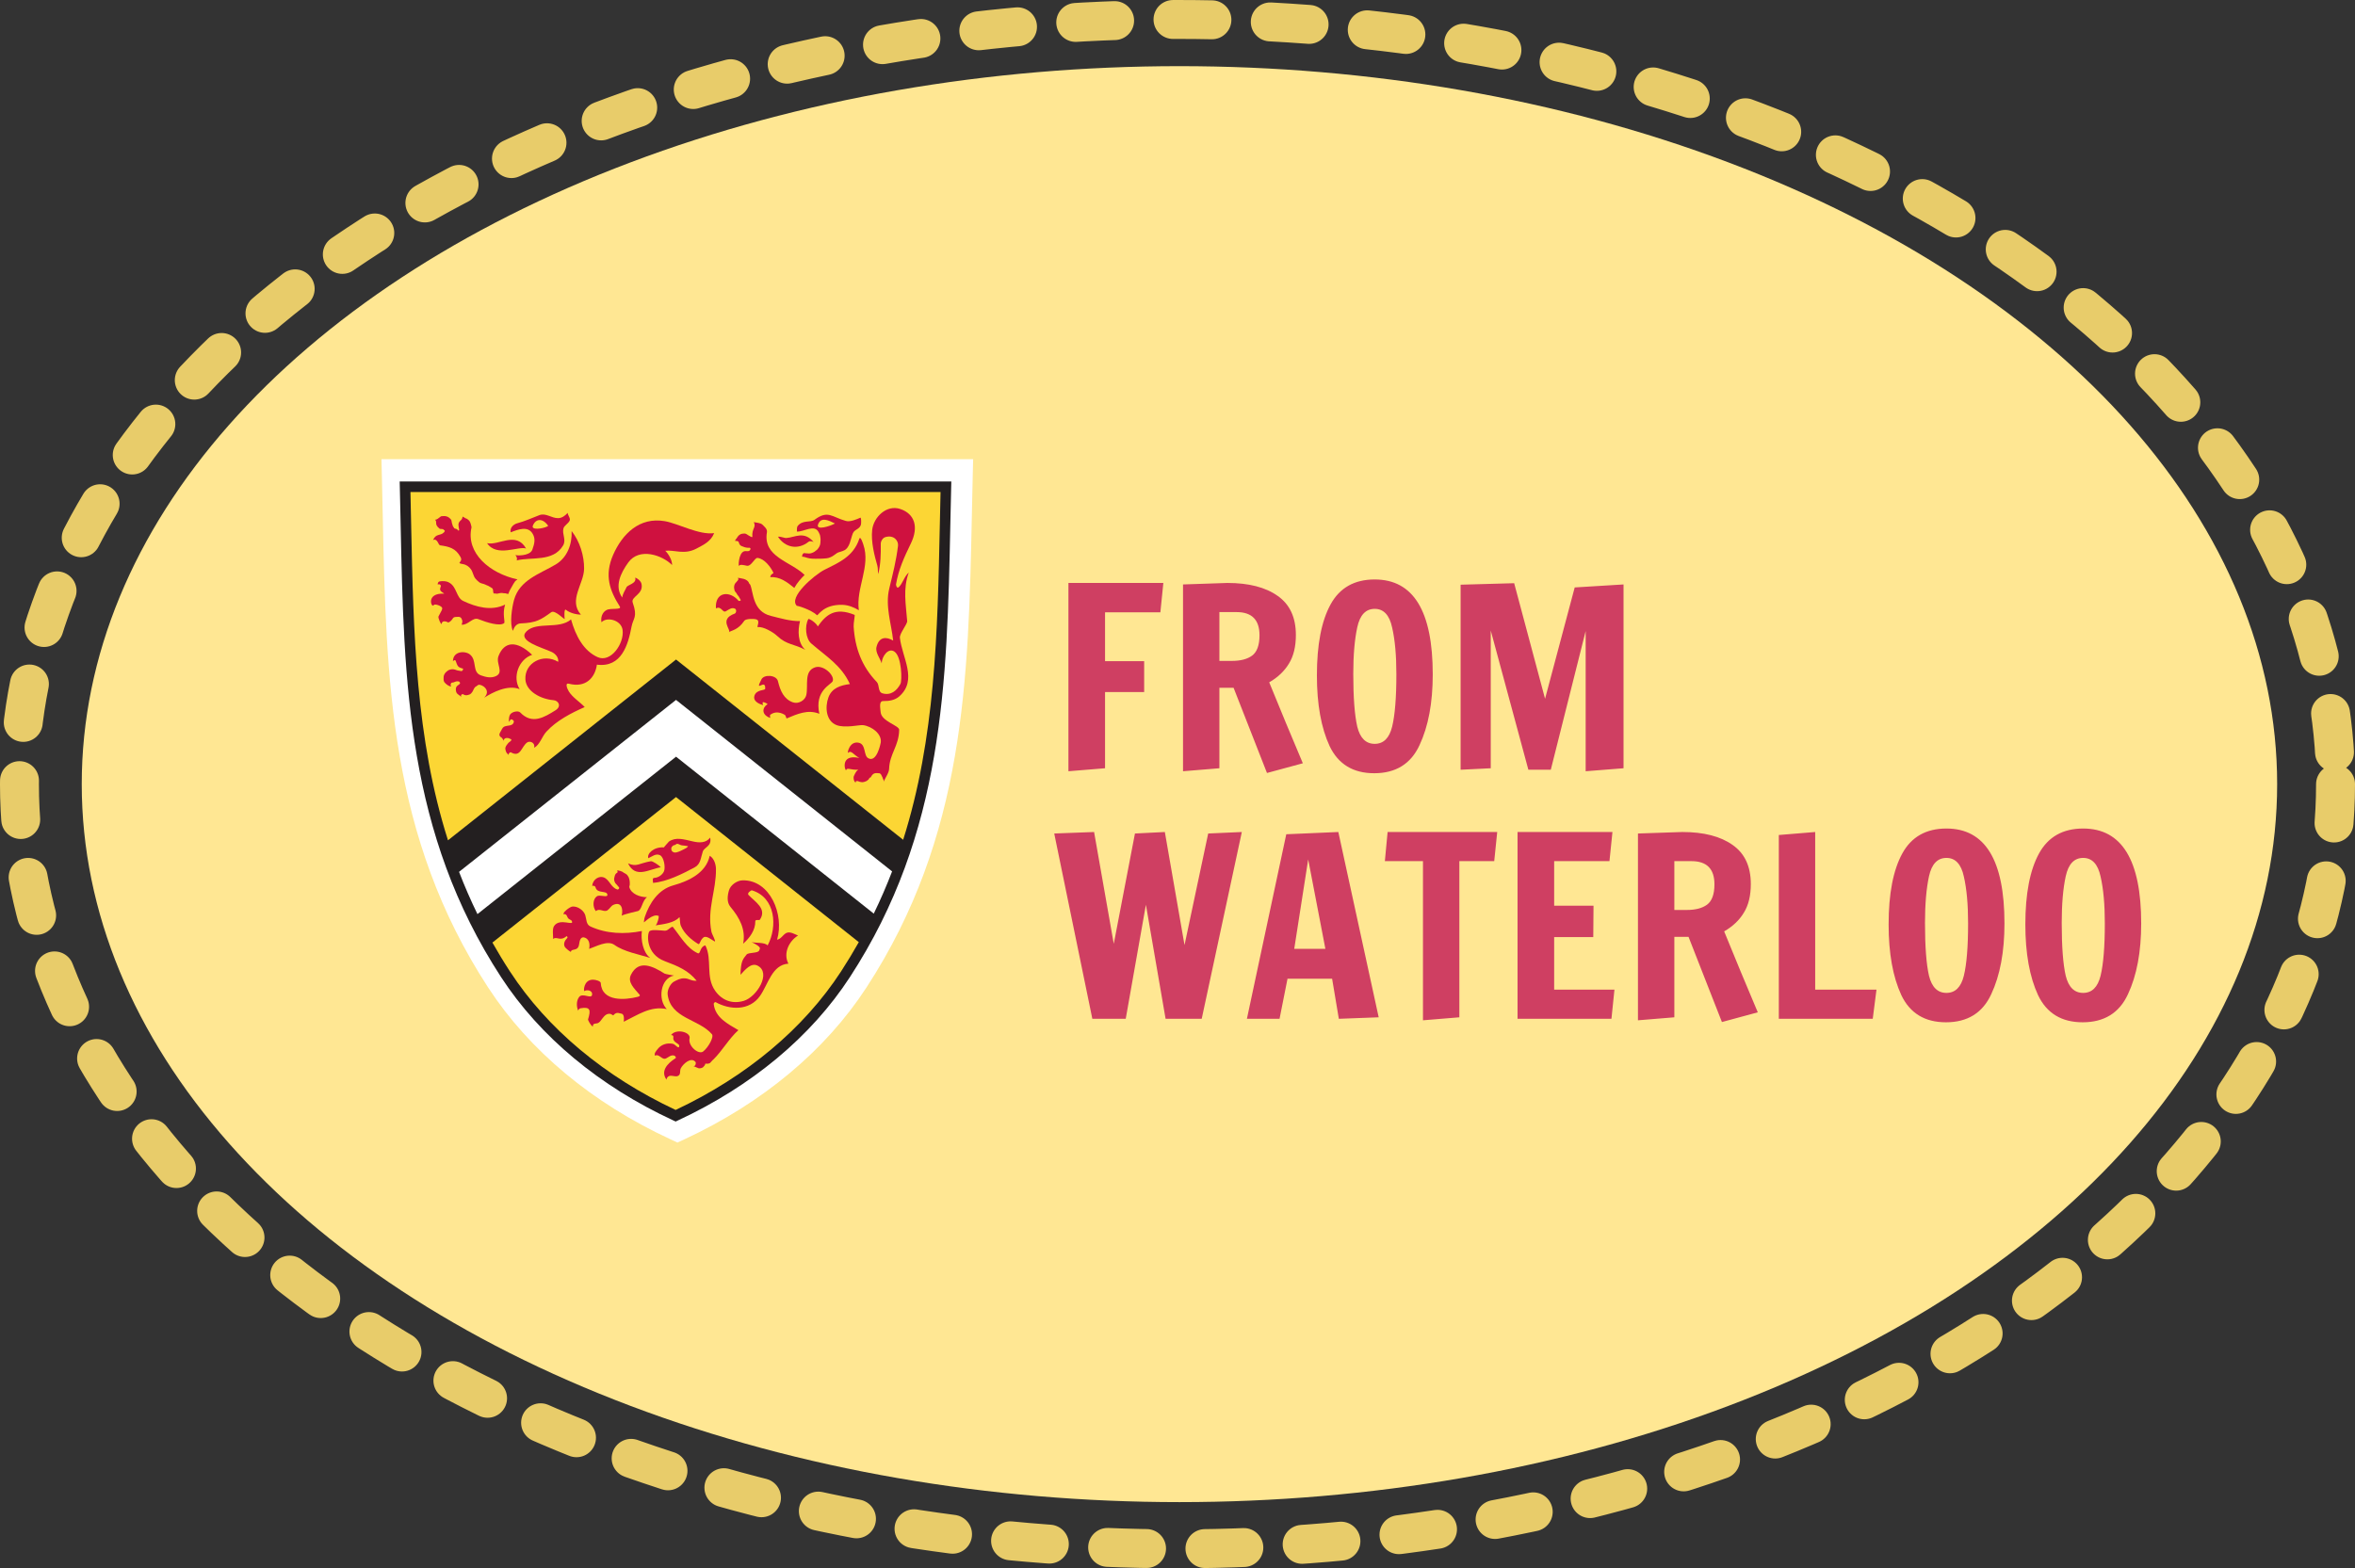 <svg width="605" height="403" viewBox="0 0 605 403" fill="none" xmlns="http://www.w3.org/2000/svg">
<rect x="0" y="0" width="605" height="403" fill="#333333" stroke="none"/>
<ellipse cx="302.5" cy="201.5" rx="297.5" ry="196.5" stroke="#E8CC6A" stroke-width="10" stroke-linecap="round" stroke-dasharray="10 15"/>
<ellipse cx="303" cy="201.5" rx="282" ry="184.5" fill="#FFE793"/>
<path d="M174.04 293.605L172.235 292.76C152.171 283.477 135.981 269.99 125.404 253.762C100.042 214.848 99.206 174.654 98.32 132.098C98.251 128.873 98.185 125.643 98.103 122.402L98 118H250L249.891 122.402C249.811 125.661 249.743 128.913 249.678 132.158C248.785 174.69 247.943 214.872 222.59 253.762C212.039 269.968 195.876 283.45 175.848 292.76L174.04 293.605Z" fill="white"/>
<path d="M173.691 170.398L114.138 217.28C104.567 187.635 104.831 156.642 104.062 125.078H243.006C242.238 156.719 242.596 187.589 232.958 217.303L173.691 170.398Z" fill="#FCD634"/>
<path d="M221.918 242.58C220.449 245.188 218.88 247.78 217.195 250.368C206.604 266.632 190.871 278.671 173.57 286.71C156.198 278.671 140.471 266.632 129.875 250.368C128.223 247.845 125.25 242.765 125.25 242.765L173.69 204.103L221.918 242.58Z" fill="#FCD634"/>
<path d="M132.923 148.877C125.885 147.383 119.623 142.15 121.133 135.513C121.148 135.45 120.862 133.797 120.254 133.57C120.207 133.55 120.108 133.365 120.005 133.335C119.736 133.266 119.513 133.148 119.287 132.989C119.21 132.929 118.88 132.818 118.88 132.701C118.754 132.975 118.78 133.228 118.592 133.47C118.527 133.558 118.425 133.695 118.324 133.747C118.199 133.813 118.189 133.93 118.091 134.017C117.563 134.551 117.845 135.352 117.928 135.961C117.951 136.114 118.017 136.301 117.83 136.335C117.604 136.373 117.784 136.275 117.525 136.114C117.463 136.076 117.372 135.977 117.305 135.945C117.197 135.893 116.757 135.834 116.685 135.728C116.604 135.611 116.64 135.573 116.534 135.48C116.289 135.261 116.266 134.825 116.088 134.372C116.057 134.294 115.986 133.902 115.986 133.813C115.986 133.365 114.837 132.643 115.283 133.013C115.436 133.14 115.257 132.83 114.647 132.679C114.257 132.581 113.806 132.603 113.372 132.657C113.28 132.671 113.198 132.746 113.132 132.794C112.685 133.14 112.27 133.552 111.69 133.58C111.785 133.518 111.839 133.632 111.882 133.683C112.158 134.043 111.957 134.481 112.121 134.877C112.286 135.263 112.567 135.559 112.895 135.824C113.216 136.076 113.775 135.746 114.02 136.182C114.02 136.168 114.545 136.305 114.029 136.822C113.083 137.777 112.031 137.005 111.247 138.774C112.433 138.261 112.567 140.071 113.072 140.138C115.34 140.449 117.065 140.849 118.31 143.15C119.071 144.551 116.947 144.618 118.869 144.947C119.844 145.112 120.496 145.607 120.99 146.297C121.506 147.021 121.578 147.994 122.13 148.674C122.533 149.156 122.685 149.255 123.169 149.661C123.388 149.842 124.086 150.025 124.348 150.089C124.608 150.16 124.765 150.29 125.014 150.381C125.28 150.479 125.559 150.572 125.783 150.757C125.971 150.914 126.453 151.079 126.564 151.296C126.761 151.684 126.604 152.078 126.812 152.464C126.874 152.571 127.173 152.478 127.299 152.516C127.417 152.561 127.684 152.575 127.758 152.561C128.218 152.456 128.33 152.426 128.673 152.386C129.197 152.325 129.137 152.486 129.816 152.456C129.959 152.456 130.018 152.561 130.213 152.561C130.344 152.561 130.573 152.703 130.611 152.583C130.816 151.935 131.154 151.314 131.536 150.684C131.913 150.057 131.882 149.997 132.363 149.339C132.306 149.359 132.982 148.883 132.923 148.877Z" fill="#CF113F"/>
<path d="M115.363 149.695C117.425 150.807 117.146 153.548 119.004 154.432C122.308 156.007 126.254 157.087 129.766 155.361C128.985 157.805 129.849 159.852 129.507 160.125C128.405 161.01 125.05 159.956 122.901 159.106C121.421 158.517 120.221 160.714 118.589 160.523C118.671 160.33 118.856 159.767 118.746 159.419C118.489 158.623 118.284 158.394 116.961 158.547C116.107 158.641 116.463 159.347 115.185 159.972C114.68 159.675 113.598 159.337 113.441 160.294C113.368 160.743 112.467 158.736 112.649 158.402C113.486 156.902 113.657 156.554 113.596 156.226C113.498 155.732 111.685 155.064 111.449 155.48C110.886 156.469 109.222 152.295 114.131 152.56C112.813 151.714 112.965 151.565 113.272 150.554C113.311 150.417 112.816 149.894 112.48 150.254C112.369 149.868 112.631 149.444 112.938 149.403C113.745 149.291 114.537 149.249 115.363 149.695Z" fill="#CF113F"/>
<path d="M125.132 139.581C128.113 140.266 132.568 136.42 135.153 140.954C133.245 140.258 127.597 143.283 125.132 139.581Z" fill="#CF113F"/>
<path d="M150.053 146.17C149.993 150.053 145.971 154.245 149.233 157.943C147.902 157.923 146.321 157.461 145.395 156.709C144.878 156.288 144.992 158.559 145.061 159.025C145.121 159.423 142.584 156.63 141.63 157.314C138.941 159.248 137.773 160.047 133.775 160.194C132.663 160.234 132.085 161.131 131.768 162.102C130.861 160.248 131.536 156.033 132.057 154.161C133.47 149.027 138.628 147.503 142.765 145.05C145.732 143.284 147.003 139.834 146.851 136.47C148.957 139.1 150.099 142.866 150.053 146.17Z" fill="#CF113F"/>
<path d="M131.122 189.89C131.624 190.004 131.252 190.42 131.053 190.545C130.641 190.821 130.358 191.154 130.097 191.567C129.899 191.868 129.761 192.2 129.836 192.576C129.887 192.856 129.981 193.103 130.085 193.354C130.15 193.511 130.295 193.598 130.413 193.728C130.46 193.779 130.641 194.006 130.645 194.026C130.535 193.632 131.087 193.236 131.216 193.31C133.777 194.8 133.927 191.786 135.461 190.766C136.114 190.326 137.587 190.833 137.205 192.164C138.735 191.351 139.187 189.292 140.381 188.005C143.015 185.142 146.706 183.244 150.211 181.695C148.943 180.348 147.077 179.218 146.131 177.678C145.663 176.916 145.104 175.415 146.139 175.693C150.447 176.819 152.864 174.189 153.343 170.797C159.724 171.621 161.382 165.591 162.243 161.03C162.659 158.82 163.872 158.627 162.546 154.855C161.997 153.282 165.38 152.765 164.805 150.043C164.642 149.291 163.715 148.537 163.164 148.446C163.687 149.912 161.229 150.284 160.962 150.883C160.548 151.82 159.942 152.574 159.86 153.56C157.78 150.684 159.464 147.221 161.414 144.525C164.264 140.602 170.17 142.665 172.657 145.195C172.701 143.924 171.718 142.309 170.908 141.531C173.232 141.233 175.756 142.649 178.927 140.97C180.759 139.994 182.607 139.16 183.465 136.998C179.572 137.535 174.294 134.539 170.789 133.926C164.246 132.794 159.86 137.25 157.519 142.572C155.187 147.885 156.682 151.852 159.211 155.824C159.845 156.825 156.967 156.166 155.829 156.757C154.722 157.326 154.271 158.693 154.522 159.9C155.916 158.402 159.614 159.327 159.945 161.889C160.403 165.347 156.915 170.382 153.546 168.872C149.94 167.253 147.898 163.449 146.7 159.172C143.621 161.826 137.921 159.632 135.274 162.226C132.755 164.692 139.197 166.363 141.704 167.525C142.627 167.957 143.554 168.9 143.401 170.067C139.474 167.758 134.743 170.376 134.975 174.571C135.151 177.708 138.988 179.66 142.186 179.924C143.515 180.03 144.318 181.516 142.698 182.528C139.859 184.299 136.695 186.28 133.635 183.073C133.125 182.536 131.293 182.87 130.929 183.847C130.751 184.318 130.694 185.047 130.769 185.53C130.934 185.24 131.128 184.824 131.387 184.856C131.69 184.895 132.057 185.212 132.016 185.436C131.75 187.016 129.685 185.995 129.044 187.219C129.031 187.243 128.998 187.267 128.982 187.294C128.943 187.396 128.887 187.483 128.842 187.573C128.422 188.406 127.846 188.928 128.877 189.576C128.85 189.423 129.388 190.239 129.376 190.38C129.427 189.626 130.213 189.638 130.213 189.638L130.669 189.686L131.122 189.89Z" fill="#CF113F"/>
<path d="M117.83 175.118C117.423 174.987 117.001 175.144 116.6 175.325C116.345 175.438 116.037 175.317 115.88 175.576C115.786 175.737 115.728 175.91 115.779 176.091C115.805 176.184 115.846 176.363 115.927 176.421C115.388 176.377 114.884 176.013 114.472 175.643C114.338 175.52 114.255 175.387 114.126 175.255C114.046 175.168 114.055 175.011 114 174.893C113.941 174.766 113.967 174.623 113.962 174.493C113.949 174.125 113.941 173.743 114.109 173.399C114.185 173.244 114.262 173.081 114.375 172.944C114.465 172.83 114.554 172.745 114.652 172.647C114.927 172.383 115.234 172.178 115.599 172.074C116.129 171.911 116.71 171.961 117.217 172.182C117.621 172.357 118.102 172.337 118.527 172.454C118.754 172.518 119.179 171.862 118.87 171.788C117.531 171.464 117.539 171.098 117.036 169.743C116.802 169.478 116.497 169.783 116.363 169.922C116.357 167.324 119.44 167.153 120.73 168.183C122.637 169.717 121.203 172.717 123.546 173.548C124.768 173.982 126.06 174.316 127.32 173.781C129.584 172.816 127.328 170.543 128.054 168.619C129.536 164.734 132.806 164.531 136.707 168.273C133.219 169.429 131.59 174.046 133.498 177.085C130.423 175.88 126.545 177.913 124.383 179.292C126.389 177.278 123.567 175.657 122.854 176.013L121.998 176.608C121.586 177.129 121.557 177.668 121.048 178.164C120.765 178.44 120.605 178.494 120.233 178.591C119.723 178.723 119.407 178.683 118.95 178.382C118.869 178.329 118.591 178.446 118.54 178.514C118.293 178.818 118.533 178.967 118.527 179.081C118.478 179.041 118.158 178.784 118.11 178.748C117.822 178.528 117.488 178.339 117.305 178.044C117.125 177.742 117.001 176.988 117.207 176.576C117.409 176.17 117.818 176.041 118.091 175.763C118.35 175.502 118.042 175.104 117.731 175.058" fill="#CF113F"/>
<path d="M192.701 140.829C192.976 141.006 192.679 141.509 192.363 141.597C191.987 141.702 191.462 141.543 191.134 141.672C189.669 142.211 189.665 145.818 189.866 145.402C190.087 144.939 191.169 145.241 191.868 145.38C193.001 145.609 193.857 143.311 194.601 143.373C196.365 143.532 198.01 145.724 198.681 147.163C198.804 147.427 197.943 147.437 197.887 148.324C200.288 148.096 202.317 149.655 204.05 151.081C204.897 149.613 205.747 148.704 206.706 147.745C203.097 144.23 195.922 143.146 197.028 136.743C197.175 135.923 196.246 135.199 195.834 134.795C195.367 134.35 194.304 134.322 193.652 134.169C194.338 135.589 193.101 135.728 193.28 137.978C193.28 138.05 193.075 138.002 192.997 137.972C192.566 137.785 192.2 137.517 191.786 137.26C191.416 137.029 191.068 137.089 190.658 137.151C190.407 137.186 190.181 137.3 189.97 137.451C189.628 137.694 189.453 138.01 189.218 138.358C189.17 138.418 189.124 138.493 189.071 138.549C188.993 138.627 188.84 138.871 188.83 138.991C189.017 138.973 189.6 139.017 189.699 139.174C189.866 139.436 189.872 139.737 190.071 139.987C190.318 140.302 190.525 140.312 190.885 140.463C191.448 140.701 191.949 140.805 192.562 140.753" fill="#CF113F"/>
<path d="M202.033 138.249C204.288 138.084 206.522 136.355 209.013 139.277C208.551 139.06 208.018 138.983 207.736 139.208C204.979 141.43 201.631 140.678 199.866 137.925C200.584 137.811 201.452 138.293 202.033 138.249Z" fill="#CF113F"/>
<path d="M211.784 146.427C215.488 144.555 219.23 143.049 220.754 138.456C221.052 137.56 221.738 139.792 221.782 139.918C223.739 145.525 219.835 151.093 220.638 156.815C219.335 156.017 217.867 155.468 216.435 155.426C211.352 155.277 210.147 158.37 209.86 158.08C208.464 156.673 204.461 155.464 204.752 155.728C202.375 153.532 209.234 147.73 211.784 146.427Z" fill="#CF113F"/>
<path d="M201.661 183.739C202.17 184.519 201.494 183.294 202.071 184.625C204.752 183.503 207.527 182.219 210.491 183.423C209.178 177.394 213.577 175.929 213.925 175.026C214.484 173.582 211.544 170.704 209.326 171.507C206.499 172.518 207.676 176.087 207.145 178.585C206.851 179.964 205.14 180.978 203.72 180.487C201.38 179.681 200.441 177.501 199.861 175.056C199.475 173.427 196.306 173.23 195.623 174.563C193.676 178.346 196.779 174.125 196.576 176.998C196.544 177.483 194.303 177.117 193.801 178.82C193.461 179.98 194.561 180.757 195.946 181.165C196.2 181.237 195.677 180.59 196.027 180.447C196.276 180.348 197.294 180.893 197.171 180.96C195.838 181.776 195.498 183.664 197.881 184.487C197.897 184.493 197.708 183.807 197.887 183.672C199.749 182.285 201.689 183.787 201.693 183.739" fill="#CF113F"/>
<path d="M161.346 221.86C163.574 222.887 164.296 221.781 167.225 221.309C167.636 221.239 169.285 222.315 169.763 222.862C166.827 223.328 163.254 225.886 161.346 221.86Z" fill="#CF113F"/>
<path d="M160.153 224.205C160.016 224.052 159.824 223.992 159.642 223.921C159.463 223.835 159.265 223.769 159.054 223.744C159.003 223.728 158.634 223.645 158.577 223.627C158.565 223.756 158.734 224.099 158.637 224.185C158.404 224.404 158.319 224.35 158.131 224.633C158.062 224.746 157.99 224.857 157.96 224.981C157.907 225.236 157.795 225.532 157.764 225.821C157.754 225.972 157.815 226.32 157.848 226.451C157.867 226.525 158.024 226.843 158.07 226.929C158.07 226.929 158.426 227.311 158.406 227.295C158.818 227.716 158.48 227.468 158.989 227.975C159.248 228.218 158.871 228.643 158.621 228.577C156.898 228.075 156.656 226.072 155.085 225.461C153.942 225.022 152.299 225.908 152.124 227.649C152.511 227.539 152.912 227.684 152.988 228.006C153.408 229.757 155.979 228.713 156.039 229.946C156.085 230.756 154.117 229.809 153.34 230.324C152.31 231.009 152.171 232.986 153.078 234.136C154.013 233.246 155.177 234.549 156.085 233.902C156.72 233.444 156.947 232.801 157.597 232.516C159.573 231.643 160.153 233.461 159.716 235.286C160.784 234.796 163.294 234.277 163.869 234.116C164.909 233.835 164.955 231.433 166.228 230.551C164.42 230.547 162.188 229.757 161.686 227.997C161.637 227.81 161.766 227.593 161.784 227.382C161.826 226.71 161.766 226.059 161.511 225.442C161.484 225.375 161.418 225.292 161.372 225.214C161.299 225.12 161.239 225.017 161.171 224.911C160.99 224.663 160.725 224.546 160.468 224.386C160.353 224.309 160.212 224.291 160.129 224.176" fill="#CF113F"/>
<path d="M146.882 236.642C147.672 238.182 143.778 235.719 142.32 237.993C141.854 238.723 142.104 240.37 142.104 241.297C142.997 240.482 143.888 242.031 145.559 240.55C145.743 240.719 145.942 240.82 145.689 241.08C145.072 241.701 144.727 242.479 145.053 243.225C145.256 243.716 146.644 244.689 146.655 244.607C146.797 243.605 148.507 244.607 148.774 242.64C148.89 241.825 149.127 240.477 150.306 240.967C151.375 241.41 151.598 242.624 151.348 243.832C153.059 243.271 156.065 241.516 157.86 242.817C160.273 244.556 164.234 245.278 167.059 246.155C165.185 244.85 164.59 241.458 164.901 239.246C160.456 240.122 155.792 239.974 151.671 238.068C150.543 237.543 150.694 236.241 150.355 235.17C149.968 233.959 148.449 232.846 147.072 232.95C146.331 233.006 144.552 234.56 144.89 234.639C144.776 234.611 144.778 234.862 144.721 234.977C145.055 234.765 145.479 234.977 145.63 235.339C145.738 235.59 145.844 235.866 146.056 236.068C146.308 236.316 146.743 236.374 146.882 236.642Z" fill="#CF113F"/>
<path d="M157.536 260.933C158.398 259.873 159.116 260.438 159.493 260.446C160.395 260.478 160.332 261.752 160.242 262.56C163.777 260.846 167.141 258.411 171.29 259.304C168.877 256.778 169.731 251.355 173.144 250.687C173.154 250.687 170.94 250.326 170.708 250.176C167.74 248.295 164.111 246.497 162.116 250.444C161.121 252.403 162.945 253.989 164.306 255.604C164.555 255.897 164.157 256.075 163.837 256.157C160.591 256.989 154.61 257.478 154.343 252.62C154.313 252.131 153.059 251.727 152.25 251.748C149.845 251.821 149.883 254.886 150.158 254.673C150.683 254.277 152.293 254.417 152.099 255.646C151.917 256.794 149.677 255.043 148.782 256.197C148.034 257.154 148.057 258.739 148.589 259.799C148.482 259.412 148.935 259.123 149.177 259.086C151.671 258.666 151.81 259.535 151.071 261.95C151.014 262.131 151.81 263.659 152.335 263.796C152.293 263.78 152.301 263.447 152.371 263.333C152.442 263.215 152.564 263.129 152.692 263.086C152.963 263 153.238 263.012 153.512 262.939C153.642 262.902 153.741 262.819 153.864 262.744C154.059 262.622 154.192 262.449 154.331 262.267C154.915 261.542 155.423 260.607 156.401 260.513C156.851 260.47 157.137 260.673 157.527 260.92" fill="#CF113F"/>
<path d="M183.328 272.202C185.605 269.936 187.254 266.919 189.691 264.715C187.018 263.137 183.707 261.5 183.355 257.965C183.328 257.725 183.727 257.462 183.821 257.505C187.533 259.589 192.542 259.754 195.223 255.962C197.382 252.894 198.321 247.915 202.538 247.631C201.137 244.933 202.713 241.822 205.021 240.4C204.241 240.107 203.242 239.471 202.365 239.632C201.303 239.811 200.845 241.257 199.632 241.478C201.541 235.048 197.851 226.063 190.767 226.22C189.439 226.246 187.716 227.316 187.282 228.771C186.874 230.139 186.664 231.859 187.65 233.033C189.97 235.809 191.643 238.841 190.911 242.502C192.566 241.08 194.091 238.978 194.034 236.74C194.024 236.179 195.04 236.579 195.199 236.348C197.133 233.513 193.966 231.758 192.287 229.97C191.82 229.487 193.005 228.737 193.155 228.787C199.23 230.606 199.805 238.087 197.203 242.954C196.51 242.085 193.938 242.373 193.067 242.077C195.908 243.511 195.172 243.716 195.054 244.187C194.839 245.043 192.289 244.669 191.794 245.299C190.944 246.387 190.3 246.869 190.234 250.486C191.414 249.214 192.958 247.285 194.633 248.146C198.209 249.984 194.456 256.165 191.082 257.19C188.201 258.059 185.534 257.145 183.749 254.635C181.169 251.005 183.041 246.61 181.211 242.93C179.683 243.308 180.031 245.299 179.234 244.941C176.427 243.641 174.831 240.638 172.794 238.12C171.951 238.421 171.579 239.204 170.765 239.164C169.564 239.113 167.294 238.743 166.809 239.349C166.25 240.053 165.838 245.157 170.805 247.003C174.175 248.265 176.846 249.383 178.967 252.015C177.543 252.127 177.047 251.441 175.884 251.398C174.742 251.355 174.018 251.802 173.154 252.242C172.327 252.671 171.358 254.293 171.521 255.584C172.299 261.765 179.554 261.847 182.894 265.761C183.469 266.421 182.017 269.107 180.652 270.195C179.488 271.126 176.695 268.794 177.149 266.821C177.517 265.246 173.707 264.188 172.371 265.996C172.904 265.934 173.035 266.286 172.987 266.531C172.751 267.987 174.555 268.041 174.497 268.781C174.414 269.801 173.53 268.353 172.836 268.223C171.296 267.912 169.769 268.451 168.871 269.684C168.597 270.05 167.994 270.645 168.261 271.279C169.438 270.705 170.051 272.536 171.145 271.966C171.81 271.628 172.357 271.039 173.16 271.243C173.479 271.329 173.811 271.761 173.522 271.947C171.38 273.32 169.667 275.248 171.217 277.44C171.257 276.929 171.662 276.569 171.987 276.479C172.611 276.298 173.437 276.73 174.046 276.529C175.042 276.191 174.527 275.206 174.911 274.498C175.504 273.376 177.527 271.534 178.663 272.877C178.874 273.121 178.71 274.023 178.098 274.031C178.726 274.023 179.289 274.637 179.822 274.522C179.972 274.498 180.133 274.498 180.27 274.424C180.391 274.365 180.529 274.338 180.618 274.241C180.869 273.99 181.159 273.722 181.201 273.32C181.657 273.36 182.239 273.406 182.54 273.014C182.83 272.622 183.194 272.318 183.515 272.02" fill="#CF113F"/>
<path d="M172.977 227.511C176.956 226.397 181.378 224.329 182.329 219.907C183.536 220.634 183.916 222.284 183.93 223.294C184.016 228.833 181.593 233.622 182.769 239.426C182.902 240.082 184.101 242.146 183.556 241.9C182.894 241.598 181.493 240.287 180.722 240.894C179.759 241.653 179.822 242.847 179.359 242.57C177.612 241.5 175.762 239.929 174.911 237.903C174.581 237.132 174.718 235.491 174.501 235.727C173.176 237.177 170.453 237.486 168.436 237.794C168.899 237.38 169.309 235.731 169.236 235.389C167.652 234.596 165.374 237.306 165.41 236.959C165.494 236.085 165.589 235.813 165.673 235.574C166.854 232.101 169.08 228.586 172.977 227.511Z" fill="#CF113F"/>
<path d="M140.58 135.297C140.746 135.223 140.833 135.106 140.811 135.084C139.368 133.063 137.63 133.262 136.895 135.066C136.399 136.285 139.301 135.892 140.58 135.297ZM143.401 133.148C144.433 133.121 145.196 132.482 145.852 131.786C145.799 132.367 146.652 133.19 146.335 133.809C145.942 134.585 144.946 135.05 144.752 135.776C144.342 137.25 145.53 138.696 144.663 140.163C142.107 144.487 136.532 143.053 132.722 144.012C132.983 143.546 132.656 142.854 132.371 142.659C134.062 142.878 136.308 142.506 136.764 141.231C137.32 139.655 137.598 138.492 136.861 137.193C135.637 135.048 133.101 136.051 131.196 136.795C130.896 135.466 132.144 134.658 132.862 134.473C134.881 133.942 136.71 133.065 138.593 132.367C140.229 131.752 141.722 133.19 143.401 133.148Z" fill="#CF113F"/>
<path d="M214.493 134.529C214.652 134.437 214.364 134.654 214.497 134.519C212.92 133.731 210.869 132.695 210.147 134.801C209.618 136.345 213.125 135.263 214.493 134.529ZM217.018 141.294C216.473 141.764 215.565 141.752 214.945 142.173C214.569 142.438 214.227 142.715 213.835 142.949C213.652 143.065 213.103 143.311 212.904 143.357C212.349 143.502 212.47 143.435 211.959 143.502C211.649 143.546 211.507 143.56 211.201 143.56C210.893 143.56 209.954 143.588 209.653 143.58C208.927 143.566 208.802 143.614 208.078 143.502C207.66 143.435 207.262 143.323 206.868 143.188C206.604 143.102 206.323 143.051 206.045 143.045C206.079 142.754 206.114 142.44 206.343 142.251C206.644 141.99 206.703 142.223 207.145 142.183C207.165 142.181 207.77 142.233 207.793 142.233C207.893 142.229 208.018 142.225 208.124 142.211C208.315 142.183 208.476 142.146 208.645 142.062C208.864 141.959 209.1 141.895 209.297 141.738C209.365 141.678 209.446 141.624 209.514 141.555C209.659 141.418 209.856 141.348 209.986 141.183C210.401 140.678 210.712 140.19 210.755 139.538C210.799 139.056 210.835 138.561 210.745 138.066C210.73 137.988 210.718 137.905 210.712 137.837C210.68 137.455 210.493 137.097 210.306 136.739C209.202 134.634 206.546 136.695 204.728 136.6C204.728 136.198 204.692 135.458 204.897 135.195C206.194 133.526 208.199 134.346 209.236 133.58C212.737 130.988 213.666 132.856 217.322 133.87C218.42 134.173 219.99 133.48 221.028 133.035C221.281 132.929 221.279 134.582 221.149 134.919C220.714 136.076 219.516 136.017 219.096 137.055C218.478 138.581 218.382 140.725 216.771 141.495" fill="#CF113F"/>
<path d="M173.192 219.051C173.817 219.282 175.671 218.262 176.343 217.885C176.507 217.794 176.62 217.633 176.751 217.5C176.761 217.485 176.737 217.444 176.711 217.44C176.18 217.328 175.697 217.288 175.178 217.233C174.786 217.185 174.497 216.919 174.106 216.849C174.004 216.821 173.909 216.837 173.803 216.875C173.654 216.933 173.602 217.04 173.479 217.101C173.292 217.185 173.025 217.185 172.856 217.343C172.683 217.497 172.534 217.645 172.482 217.869C172.411 218.128 172.468 218.506 172.649 218.725C172.787 218.902 172.998 218.98 173.192 219.051ZM178.001 216.219C179.62 216.603 181.384 216.656 182.431 215.242C182.946 217.435 180.937 217.712 180.563 218.779C179.998 220.415 180.036 222.047 178.456 222.887C175.307 224.564 171.37 226.575 167.758 226.875C167.786 226.431 167.483 225.622 168.062 225.594C169.327 225.536 170.31 224.593 170.596 223.847C170.992 222.805 170.541 220.282 169.598 219.785C168.51 219.212 167.557 220.093 166.556 220.533C166.137 219.425 167.863 217.591 170.569 217.748C170.499 217.744 171.911 216.208 171.844 216.256C173.612 215.041 175.55 215.655 178.001 216.219Z" fill="#CF113F"/>
<path d="M227.1 200.887C227.048 200.352 228.379 198.766 228.412 197.599C228.538 193.636 230.925 191.768 230.998 187.533C231.012 186.425 226.437 185.39 226.236 183.009C226.141 181.828 225.751 180.121 226.934 180.149C228.452 180.175 229.942 179.906 231.014 178.959C235.801 174.744 231.76 168.989 231.183 163.906C231.056 162.788 233.117 160.391 233.057 159.6C232.727 155.287 231.927 151.354 233.463 147.119C232.258 148.195 231.898 149.973 230.889 150.883C230.396 151.338 230.157 150.332 230.189 150.178C230.794 146.452 232.278 143.188 234.004 139.647C236.045 135.45 235.021 132.04 231.247 130.787C227.784 129.633 224.442 132.856 224.066 136.166C223.718 139.204 224.665 142.846 225.383 145.332C225.59 146.059 225.468 146.888 225.623 147.519C226.24 145.008 226.308 142.386 226.268 139.729C226.258 139.082 226.775 138.215 227.438 138.024C229.688 137.373 230.851 138.999 230.702 140.258C230.207 144.24 229.405 147.286 228.452 151.239C227.366 155.75 228.983 160.226 229.457 164.609C227.728 163.594 225.844 163.544 225.176 166.242C224.812 167.674 226.107 169.18 226.503 170.447C226.543 168.724 228.17 166.371 229.751 167.423C231.689 168.712 231.76 174.901 231.333 175.721C230.39 177.513 228.842 178.794 226.694 178.161C225.484 177.805 225.974 176.013 225.251 175.255C221.39 171.263 219.632 166.494 219.304 160.98C219.25 160.174 219.672 158.054 219.556 158.01C214.507 155.931 212.184 158.002 210.089 160.98C209.729 160.079 207.802 158.82 207.65 159.1C206.692 160.877 206.966 164.101 208.402 165.347C212.293 168.716 216.149 170.97 218.335 175.782C216.001 176.087 213.722 176.763 212.826 179.202C211.892 181.75 212.212 185.291 214.903 186.329C217.095 187.169 220.861 186.23 221.687 186.333C224.018 186.634 226.624 188.645 226.258 190.853C226.24 190.964 225.261 196.107 223.031 194.83C221.824 194.139 222.502 191.32 220.664 190.875C218.186 190.278 217.579 193.739 217.895 193.437C218.681 192.687 219.23 193.928 220.762 194.776C215.578 193.648 217.187 198.404 217.376 197.879C217.643 197.141 218.583 197.913 220.441 197.784C220.509 197.784 220.034 198.172 220.01 198.213C219.719 198.691 219.574 198.923 219.363 199.425C219.262 199.661 219.272 199.92 219.308 200.167C219.331 200.427 219.423 200.648 219.558 200.867C219.584 200.917 219.632 200.962 219.689 200.986C219.711 200.994 219.785 201.11 219.799 201.11C219.912 201.126 219.697 200.746 220 200.726C220.069 200.718 220.29 200.686 220.348 200.706C220.485 200.76 220.662 200.849 220.805 200.887C220.939 200.921 221.078 200.945 221.227 200.974C221.581 201.018 221.703 201.028 222.015 200.921C222.276 200.829 222.536 200.775 222.785 200.6C222.451 200.829 223.151 200.266 223.121 200.326C223.443 199.638 223.642 199.835 223.712 199.713C224.263 198.663 224.742 198.567 225.962 198.711C226.079 198.723 226.304 198.971 226.377 199.081C226.463 199.21 226.714 199.87 226.67 199.626C226.757 200.113 227.058 200.415 227.1 200.887Z" fill="#CF113F"/>
<path d="M189.711 153.16C189.397 152.959 189.293 152.478 189.077 152.281C189.011 152.209 188.953 152.126 188.884 152.05C188.776 151.939 188.726 151.788 188.683 151.631C188.468 150.893 188.579 150.017 189.248 149.526C189.272 149.502 189.268 149.46 189.281 149.434C189.315 149.365 189.417 149.331 189.435 149.275C189.453 149.21 189.566 149.21 189.528 149.126C189.576 149.148 189.578 149.084 189.596 149.068C189.729 148.895 189.735 148.587 189.478 148.5C189.691 148.519 189.91 148.515 190.125 148.561C190.21 148.579 190.296 148.603 190.376 148.615C191.197 148.722 192.226 149.092 192.448 149.912L192.733 150.242C193.586 152.223 193.294 157.095 198.038 158.267C200.507 158.876 202.995 159.643 205.526 159.6C204.917 162.07 204.923 165.201 206.879 166.99C204.032 165.438 202.136 165.766 199.663 163.425C198.557 162.377 195.981 160.95 194.738 161.161C194.225 161.247 195.448 159.518 194.306 159.172C193.558 158.949 191.561 158.997 191.219 159.508C189.578 161.979 187.849 161.965 187.272 162.464C187.937 161.897 184.585 159.162 188.75 157.68C189.148 157.533 189.293 156.628 188.804 156.401C187.988 156.025 187.31 156.586 186.506 157.057C185.583 157.604 185.369 155.599 183.924 156.339C183.624 152.056 187.439 151.688 189.711 154.358C189.872 154.561 190.507 154.318 190.244 154.091L189.711 153.16Z" fill="#CF113F"/>
<path d="M241.45 134.521C240.863 162.651 240.288 189.693 232.023 215.799L173.678 169.478L115.088 215.932C106.78 189.775 106.206 162.673 105.617 134.481C105.563 131.802 105.508 129.12 105.444 126.429H241.627C241.563 129.132 241.506 131.829 241.45 134.521ZM216.063 249.634C206.487 264.335 191.8 276.631 173.568 285.223C155.309 276.655 140.598 264.357 131.004 249.634C129.397 247.168 127.905 244.693 126.501 242.212L173.672 204.818L220.628 242.101C219.206 244.622 217.692 247.128 216.063 249.634ZM117.932 224.04L173.672 179.854L229.18 223.921C227.784 227.559 226.222 231.177 224.47 234.774L173.678 194.446L122.656 234.898C120.901 231.297 119.332 227.676 117.932 224.04ZM102.679 123.731L102.713 125.11C102.79 128.261 102.854 131.404 102.919 134.539C103.772 175.416 104.574 214.024 128.742 251.112C138.713 266.413 154.019 279.145 173.003 287.934L173.572 288.202L174.137 287.934C193.095 279.121 208.376 266.384 218.325 251.112C242.486 214.04 243.296 175.444 244.146 134.577C244.215 131.43 244.281 128.275 244.358 125.11L244.392 123.731H102.679Z" fill="#231F20"/>
<path d="M274.48 198.186V149.802H298.864L298.096 157.354H283.888V169.898H293.936V177.834H283.888V197.418L274.48 198.186ZM316.91 176.746H313.262V197.418L303.918 198.186V150.186L315.31 149.802C320.814 149.802 325.123 150.912 328.238 153.13C331.352 155.306 332.91 158.656 332.91 163.178C332.91 166.165 332.312 168.618 331.118 170.538C329.966 172.458 328.28 174.058 326.062 175.338L330.35 185.77L334.701 196.138L325.486 198.634L316.91 176.746ZM316.462 169.834C318.68 169.834 320.408 169.386 321.646 168.49C322.926 167.552 323.566 165.802 323.566 163.242C323.566 159.274 321.603 157.29 317.678 157.29H313.262V169.834H316.462ZM353.033 198.698C347.614 198.698 343.796 196.373 341.577 191.722C339.401 187.029 338.313 180.97 338.313 173.546C338.313 165.653 339.486 159.573 341.833 155.306C344.18 151.04 347.956 148.906 353.161 148.906C363.102 148.906 368.073 157.034 368.073 173.29C368.073 180.586 366.942 186.645 364.681 191.466C362.462 196.288 358.58 198.698 353.033 198.698ZM353.161 191.146C355.422 191.146 356.916 189.674 357.641 186.73C358.366 183.744 358.729 179.242 358.729 173.226C358.729 168.405 358.366 164.416 357.641 161.258C356.958 158.058 355.465 156.458 353.161 156.458C350.857 156.458 349.364 158.037 348.681 161.194C347.998 164.352 347.657 168.341 347.657 173.162C347.657 179.221 347.998 183.744 348.681 186.73C349.406 189.674 350.9 191.146 353.161 191.146ZM407.358 198.186V162.154L398.398 197.802H392.638L382.974 162.026V197.418L375.23 197.802V150.25L388.99 149.866L396.926 179.562L404.542 150.954L417.086 150.186V197.418L407.358 198.186ZM280.624 261.802L270.832 214.186L281.072 213.802L286.128 242.538L291.568 214.186L299.248 213.802L304.304 242.858L310.384 214.186L319.024 213.802L308.72 261.802H299.44L294.384 232.49L289.2 261.802H280.624ZM320.331 261.802L330.443 214.378L343.819 213.802L354.187 261.418L343.947 261.802L342.219 251.498H330.763L328.715 261.802H320.331ZM332.491 243.818H340.491L336.075 220.842L332.491 243.818ZM365.563 262.186V221.29H355.771L356.475 213.802H384.635L383.867 221.29H374.907V261.418L365.563 262.186ZM389.855 261.802V213.802H414.239L413.471 221.29H399.263V232.746H409.375L409.311 240.81H399.263V254.314H414.751L413.983 261.802H389.855ZM433.785 240.746H430.137V261.418L420.793 262.186V214.186L432.185 213.802C437.689 213.802 441.998 214.912 445.113 217.13C448.227 219.306 449.785 222.656 449.785 227.178C449.785 230.165 449.187 232.618 447.993 234.538C446.841 236.458 445.155 238.058 442.937 239.338L447.225 249.77L451.576 260.138L442.361 262.634L433.785 240.746ZM433.337 233.834C435.555 233.834 437.283 233.386 438.521 232.49C439.801 231.552 440.441 229.802 440.441 227.242C440.441 223.274 438.478 221.29 434.553 221.29H430.137V233.834H433.337ZM456.98 261.802V214.57L466.324 213.802V254.314H482.068L481.108 261.802H456.98ZM499.908 262.698C494.489 262.698 490.671 260.373 488.452 255.722C486.276 251.029 485.188 244.97 485.188 237.546C485.188 229.653 486.361 223.573 488.708 219.306C491.055 215.04 494.831 212.906 500.036 212.906C509.977 212.906 514.948 221.034 514.948 237.29C514.948 244.586 513.817 250.645 511.556 255.466C509.337 260.288 505.455 262.698 499.908 262.698ZM500.036 255.146C502.297 255.146 503.791 253.674 504.516 250.73C505.241 247.744 505.604 243.242 505.604 237.226C505.604 232.405 505.241 228.416 504.516 225.258C503.833 222.058 502.34 220.458 500.036 220.458C497.732 220.458 496.239 222.037 495.556 225.194C494.873 228.352 494.532 232.341 494.532 237.162C494.532 243.221 494.873 247.744 495.556 250.73C496.281 253.674 497.775 255.146 500.036 255.146ZM535.033 262.698C529.614 262.698 525.796 260.373 523.577 255.722C521.401 251.029 520.313 244.97 520.313 237.546C520.313 229.653 521.486 223.573 523.833 219.306C526.18 215.04 529.956 212.906 535.161 212.906C545.102 212.906 550.073 221.034 550.073 237.29C550.073 244.586 548.942 250.645 546.681 255.466C544.462 260.288 540.58 262.698 535.033 262.698ZM535.161 255.146C537.422 255.146 538.916 253.674 539.641 250.73C540.366 247.744 540.729 243.242 540.729 237.226C540.729 232.405 540.366 228.416 539.641 225.258C538.958 222.058 537.465 220.458 535.161 220.458C532.857 220.458 531.364 222.037 530.681 225.194C529.998 228.352 529.657 232.341 529.657 237.162C529.657 243.221 529.998 247.744 530.681 250.73C531.406 253.674 532.9 255.146 535.161 255.146Z" fill="#CF3F62"/>
</svg>
